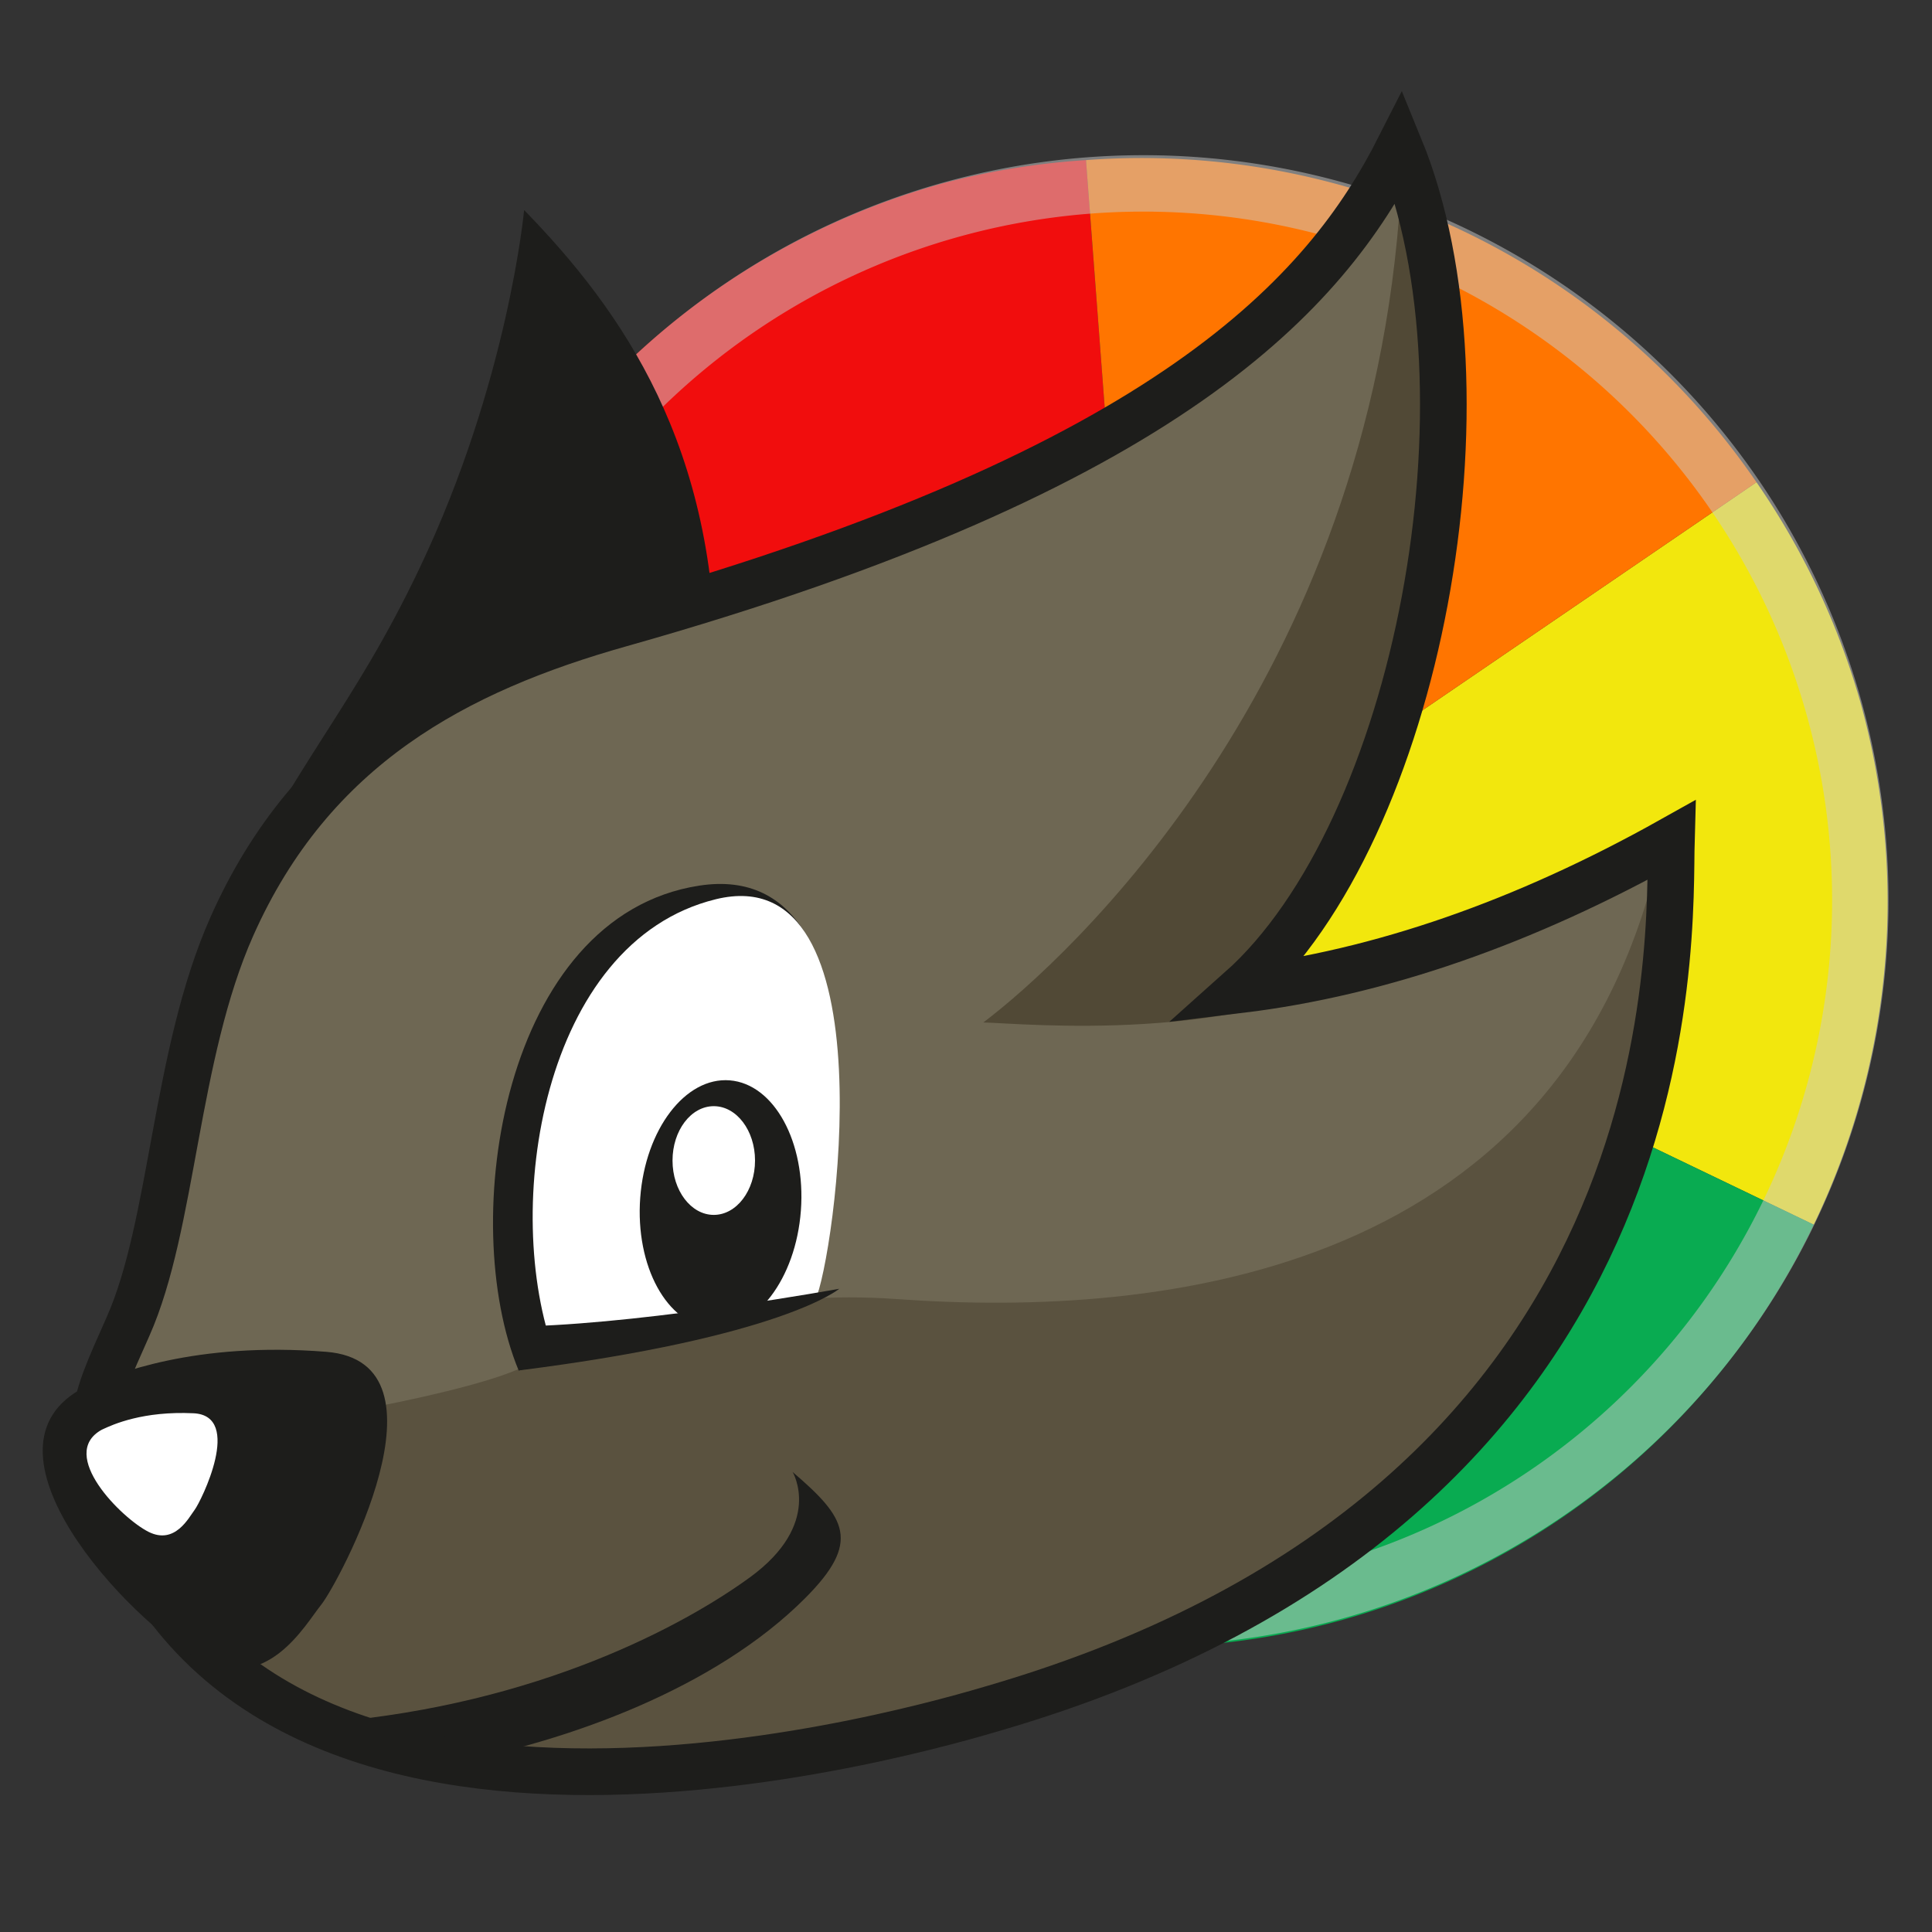 <?xml version="1.0" encoding="UTF-8" standalone="no"?>
<!-- Created with Inkscape (http://www.inkscape.org/) -->

<svg
   version="1.1"
   id="svg1"
   width="512"
   height="512"
   viewBox="0 0 512 512"
   sodipodi:docname="New-GIMP-logo_Design-based-on-Kevzapatab_SVG-by-SenlinOS_public-domain.svg"
   inkscape:version="1.4 (1:1.4+202410161351+e7c3feb100)"
   xmlns:inkscape="http://www.inkscape.org/namespaces/inkscape"
   xmlns:sodipodi="http://sodipodi.sourceforge.net/DTD/sodipodi-0.dtd"
   xmlns="http://www.w3.org/2000/svg"
   xmlns:svg="http://www.w3.org/2000/svg">
  <rect x="0" y="0" width="512" height="512" fill="#333333" stroke="none"/>
  <defs
     id="defs1">
    <inkscape:path-effect
       effect="fillet_chamfer"
       id="path-effect3"
       is_visible="true"
       lpeversion="1"
       nodesatellites_param="F,0,0,1,0,12.001,0,1 @ F,0,0,1,0,0,0,1 @ F,0,0,1,0,10.198,0,1 @ F,0,0,1,0,0,0,1 @ F,0,0,1,0,13.828,0,1 @ F,0,0,1,0,0,0,1"
       radius="0"
       unit="px"
       method="auto"
       mode="F"
       chamfer_steps="1"
       flexible="false"
       use_knot_distance="true"
       apply_no_radius="true"
       apply_with_radius="true"
       only_selected="false"
       hide_knots="false" />
  </defs>
  <sodipodi:namedview
     id="namedview1"
     pagecolor="#505050"
     bordercolor="#eeeeee"
     borderopacity="1"
     inkscape:showpageshadow="0"
     inkscape:pageopacity="0"
     inkscape:pagecheckerboard="0"
     inkscape:deskcolor="#505050"
     inkscape:zoom="1"
     inkscape:cx="230.5"
     inkscape:cy="285"
     inkscape:current-layer="g1"
     showguides="true" />
  <g
     inkscape:groupmode="layer"
     inkscape:label="Image"
     id="g1"
     transform="matrix(1.545,0,0,1.545,-5.707,-6.801)"
     sodipodi:insensitive="true">
    <g
       id="g38"
       transform="matrix(0.258,0.926,-0.926,0.258,310.212,-66.686)">
      <path
         id="path47"
         style="display:inline;opacity:1;fill:#f2e70d;fill-opacity:1;stroke:none;stroke-width:5.177;stroke-linecap:round;stroke-opacity:1"
         d="m 567.413,59.259 a 127.796,127.796 0 0 0 -18.093,2.266 127.796,127.796 0 0 0 -38.875,14.909 l 63.763,110.441 63.876,-110.633 a 127.796,127.796 0 0 0 -52.441,-16.651 127.796,127.796 0 0 0 -18.23,-0.332 z"
         transform="matrix(1.021,0.203,-0.203,1.021,-352.976,-133.472)" />
      <path
         id="path48"
         style="display:inline;opacity:1;fill:#09ab51;fill-opacity:1;stroke:none;stroke-width:5.177;stroke-linecap:round;stroke-opacity:1"
         d="M 638.084,76.242 574.21,186.875 h 127.795 a 127.796,127.796 0 0 0 -2.445,-24.888 127.796,127.796 0 0 0 -61.476,-85.744 z"
         transform="matrix(1.021,0.203,-0.203,1.021,-352.976,-133.472)" />
      <path
         id="path49"
         style="display:inline;opacity:1;fill:#0c9bdd;fill-opacity:1;stroke:none;stroke-width:5.177;stroke-linecap:round;stroke-opacity:1"
         d="m 574.21,186.875 63.881,110.645 a 127.796,127.796 0 0 0 63.915,-110.645 z"
         transform="matrix(1.021,0.203,-0.203,1.021,-352.976,-133.472)" />
      <path
         id="path50"
         style="display:inline;opacity:1;fill:#900883;fill-opacity:1;stroke:none;stroke-width:5.177;stroke-linecap:round;stroke-opacity:1"
         d="m 574.21,186.875 -63.874,110.633 a 127.796,127.796 0 0 0 88.762,14.717 127.796,127.796 0 0 0 38.992,-14.704 z"
         transform="matrix(1.021,0.203,-0.203,1.021,-352.976,-133.472)" />
      <path
         id="path51"
         style="display:inline;opacity:1;fill:#f10d0d;fill-opacity:1;stroke:none;stroke-width:5.177;stroke-linecap:round;stroke-opacity:1"
         d="m 446.718,186.875 a 127.796,127.796 0 0 0 2.142,24.889 127.796,127.796 0 0 0 61.476,85.743 L 574.21,186.875 Z"
         transform="matrix(1.021,0.203,-0.203,1.021,-352.976,-133.472)" />
      <path
         id="path52"
         style="display:inline;opacity:1;fill:#ff7500;fill-opacity:1;stroke:none;stroke-width:5.177;stroke-linecap:round;stroke-opacity:1"
         d="M 510.446,76.434 A 127.796,127.796 0 0 0 446.718,186.875 h 127.491 z"
         transform="matrix(1.021,0.203,-0.203,1.021,-352.976,-133.472)" />
      <path
         id="path24"
         style="display:inline;opacity:0.5;mix-blend-mode:screen;fill:#cccccc;stroke-width:15.089;stroke-linecap:round"
         d="M 214.107,41.99 A 132.973,132.973 0 0 0 195.183,40.637 132.973,132.973 0 0 0 62.21,173.61 132.973,132.973 0 0 0 195.182,306.583 132.973,132.973 0 0 0 328.156,173.611 132.973,132.973 0 0 0 232.645,46.024 132.973,132.973 0 0 0 214.107,41.99 Z m -1.433,9.964 A 122.907,122.907 0 0 1 229.809,55.682 122.907,122.907 0 0 1 318.091,173.61 122.907,122.907 0 0 1 195.183,296.518 122.907,122.907 0 0 1 72.275,173.61 122.907,122.907 0 0 1 195.183,50.704 a 122.907,122.907 0 0 1 17.492,1.25 z" />
    </g>
    <path
       style="display:inline;opacity:1;fill:#1d1d1b;fill-opacity:1;stroke:none;stroke-width:8;stroke-linecap:round;stroke-linejoin:miter;stroke-dasharray:none"
       d="m 93.595,40.432 c 0,0 -2.718,29.442 -17.922,61.404 -11.693,24.581 -21.031,32.629 -35.133,61.752 -3.985,8.23 39.381,-20.062 39.381,-20.062 L 126.444,120.605 C 126.86,81.029 110.371,57.651 93.595,40.432 Z"
       id="path2"
       sodipodi:nodetypes="cssccc" />
    <path
       style="display:inline;opacity:1;fill:#6e6753;fill-opacity:1;stroke:none;stroke-width:8;stroke-linecap:round;stroke-linejoin:miter;stroke-dasharray:none"
       d="m 243.76,29.637 c -12.654,24.975 -41.227,53.874 -133.68,81.765 -31.154,9.399 -49.104,20.744 -65.653,49.016 -8.275,14.136 -9.136,44.546 -18.132,66.683 -6.961,17.129 -8.227,21.401 -2.886,36.013 26.255,71.836 140.649,37.263 150.966,34.242 120.548,-35.299 115.536,-132.351 116.007,-148.836 -25.146,14.084 -49.924,22.717 -73.927,25.641 30.662,-27.32 44.559,-102.456 27.306,-144.524 z"
       id="path1"
       sodipodi:nodetypes="csssssccc" />
    <path
       id="path12"
       style="opacity:1;fill:#5a523f;fill-opacity:1;stroke:none;stroke-width:8;stroke-linecap:round;stroke-linejoin:miter;stroke-dasharray:none"
       d="m 288.839,148.398 c -15.709,74.966 -86.035,82.094 -131.31,78.831 -21.868,-1.576 -44.205,3.42 -65.461,12.244 -10.773,4.472 -42.864,10.368 -71.732,13.143 0.804,3.544 1.812,7.053 3.072,10.5 26.255,71.836 140.649,37.263 150.965,34.242 82.585,-24.182 117.672,-79.171 114.466,-148.96 z"
       sodipodi:nodetypes="csscssc" />
    <path
       id="path13"
       style="display:inline;opacity:1;fill:#514936;fill-opacity:1;stroke:none;stroke-width:8;stroke-linecap:round;stroke-linejoin:miter;stroke-dasharray:none"
       d="m 243.947,37.557 c -5.042,84.11 -57.648,131.699 -71.584,142.225 6.803,0.163 44.415,3.919 67.463,-10.242 0.016,-0.01 0.031,-0.023 0.047,-0.033 -7.876,2.117 -15.691,3.715 -23.42,4.656 27.77,-24.743 41.787,-88.705 31.369,-131.803 z"
       sodipodi:nodetypes="ccscccc" />
    <path
       style="display:inline;opacity:1;fill:#1d1d1b;fill-opacity:1;stroke:none;stroke-width:8;stroke-linecap:round;stroke-linejoin:miter;stroke-dasharray:none"
       d="m 139.653,256.892 c 0,0 5.304,8.874 -7.35,18.085 -11.243,8.184 -36.229,21.746 -72.092,24.823 -11.971,1.027 8.849,6.091 20.42,7.105 20.583,-3.796 45.765,-12.918 61.189,-28.395 9.631,-9.664 7.015,-13.76 -2.167,-21.618 z"
       id="path5"
       sodipodi:nodetypes="csscsc" />
    <path
       style="opacity:1;fill:#1d1d1b;fill-opacity:1;stroke:none;stroke-width:8;stroke-linecap:round;stroke-linejoin:miter;stroke-dasharray:none"
       d="m 92.657,239.473 c -10.599,-25.596 -2.702,-77.953 30.953,-83.156 34.735,-5.37 22.411,65.206 19.468,71.093 z"
       id="path7"
       sodipodi:nodetypes="cscc" />
    <path
       style="opacity:1;fill:#ffffff;stroke:none;stroke-width:8;stroke-linecap:round;stroke-linejoin:miter;stroke-dasharray:none"
       d="m 98.87,236.709 c -9.237,-24.774 -2.283,-70.737 27.596,-78.061 30.374,-7.446 20.274,62.283 17.057,68.762 z"
       id="path8"
       sodipodi:nodetypes="cscc" />
    <ellipse
       style="opacity:1;fill:#1d1d1b;fill-opacity:1;stroke:none;stroke-width:8;stroke-linecap:round;stroke-linejoin:miter;stroke-dasharray:none"
       id="path9"
       cx="142.528"
       cy="200.144"
       rx="13.82"
       ry="21.298"
       transform="matrix(0.997,0.08,-0.074,0.997,0,0)" />
    <ellipse
       style="opacity:1;fill:#ffffff;stroke:none;stroke-width:8;stroke-linecap:round;stroke-linejoin:miter;stroke-dasharray:none"
       id="path10"
       cx="126.126"
       cy="203.466"
       rx="7.076"
       ry="9.324" />
    <path
       id="path14"
       style="display:none;opacity:1;fill:#f18500;fill-opacity:1;stroke:none;stroke-width:8;stroke-linecap:round;stroke-linejoin:miter;stroke-dasharray:none"
       d="m 290.381,148.52 c -19.752,11.063 -39.271,18.708 -58.371,22.92 -2.885,3.72 -6.664,10.723 0.6,16.072 9.909,7.298 15.404,12.682 5.824,18.357 -9.073,5.375 -17.864,20.671 -2.889,26.068 5.346,1.927 11.475,0.693 10.584,5.66 -0.703,3.917 -5.648,10.393 3.008,18.551 43.398,-42.256 40.905,-95.774 41.244,-107.629 z" />
    <path
       style="opacity:1;fill:none;stroke:#1d1d1b;stroke-width:8;stroke-linecap:round;stroke-linejoin:miter;stroke-dasharray:none;stroke-opacity:1"
       d="m 243.76,29.637 c -12.654,24.975 -39.291,55.152 -133.68,81.765 -28.069,7.914 -52.888,20.995 -66.624,51.928 -9.777,22.019 -10.052,51.188 -17.809,68.624 -6.364,14.306 -7.579,16.548 -2.239,31.16 26.255,71.836 140.649,37.263 150.966,34.242 120.548,-35.299 115.536,-132.351 116.007,-148.836 -25.146,14.084 -49.924,22.717 -73.927,25.641 30.662,-27.32 44.559,-102.456 27.306,-144.524 z"
       id="path11"
       sodipodi:nodetypes="csssssccc" />
    <g
       id="g24"
       style="display:none">
      <path
         style="opacity:1;fill:#f18500;fill-opacity:1;stroke:none;stroke-width:8;stroke-linecap:round;stroke-linejoin:miter;stroke-dasharray:none"
         d="m 299.406,135.292 c 0,0 7.754,-14.243 2.59,-25.956 -7.478,-16.966 14.243,-24.423 20.79,-9.587 9.763,22.122 -12.142,36.376 -23.381,35.543 z"
         id="path15"
         sodipodi:nodetypes="cssc" />
      <path
         style="opacity:1;fill:#f18500;fill-opacity:1;stroke:none;stroke-width:8;stroke-linecap:round;stroke-linejoin:miter;stroke-dasharray:none"
         d="m 295.474,89.692 c 0,0 -1.633,-13.537 -8.115,-19.358 -11.254,-10.107 0.244,-23.301 10.58,-16.217 14.403,9.872 7.248,29.272 -2.465,35.574 z"
         id="path16"
         sodipodi:nodetypes="cssc" />
      <path
         style="opacity:1;fill:#f18500;fill-opacity:1;stroke:none;stroke-width:8;stroke-linecap:round;stroke-linejoin:miter;stroke-dasharray:none"
         d="m 291.459,120.811 c 0,0 -2.556,-5.578 -8.551,-9.724 -7.457,-5.157 -3.707,-14.035 3.68,-12.544 9.206,1.858 9.473,16.377 4.872,22.267 z"
         id="path17"
         sodipodi:nodetypes="cssc" />
    </g>
    <path
       style="opacity:1;fill:#1d1d1b;fill-opacity:1;stroke:none;stroke-width:8;stroke-linecap:round;stroke-linejoin:miter;stroke-dasharray:none"
       d="m 18.227,242.328 c 5.22,-2.288 18.91,-7.841 41.426,-6.053 22.516,1.788 2.049,39.769 -0.857,43.372 -2.814,3.489 -9.384,15.558 -21.041,9.245 -11.77,-6.373 -39.921,-36.154 -19.528,-46.565 z"
       id="path3"
       sodipodi:nodetypes="czssc" />
    <path
       style="opacity:1;fill:#ffffff;stroke:none;stroke-width:6.736;stroke-linecap:round;stroke-linejoin:miter;stroke-dasharray:none"
       d="m 21.148,249.641 c 1.962,-0.938 7.115,-3.227 15.726,-2.826 8.611,0.401 1.278,15.144 0.215,16.555 -1.03,1.366 -3.385,6.052 -7.911,3.789 -4.569,-2.284 -15.679,-13.292 -8.03,-17.518 z"
       id="path4"
       sodipodi:nodetypes="czssc" />
    <path
       style="opacity:1;fill:#1d1d1b;fill-opacity:1;stroke:none;stroke-width:8;stroke-linecap:round;stroke-linejoin:miter;stroke-dasharray:none"
       d="m 147.648,225.463 c 0,0 -31.329,5.715 -52.989,6.418 -1.719,0.056 -2.001,7.592 -2.001,7.592 45.254,-5.713 54.991,-14.01 54.991,-14.01 z"
       id="path6"
       sodipodi:nodetypes="cscc" />
  </g>
</svg>
